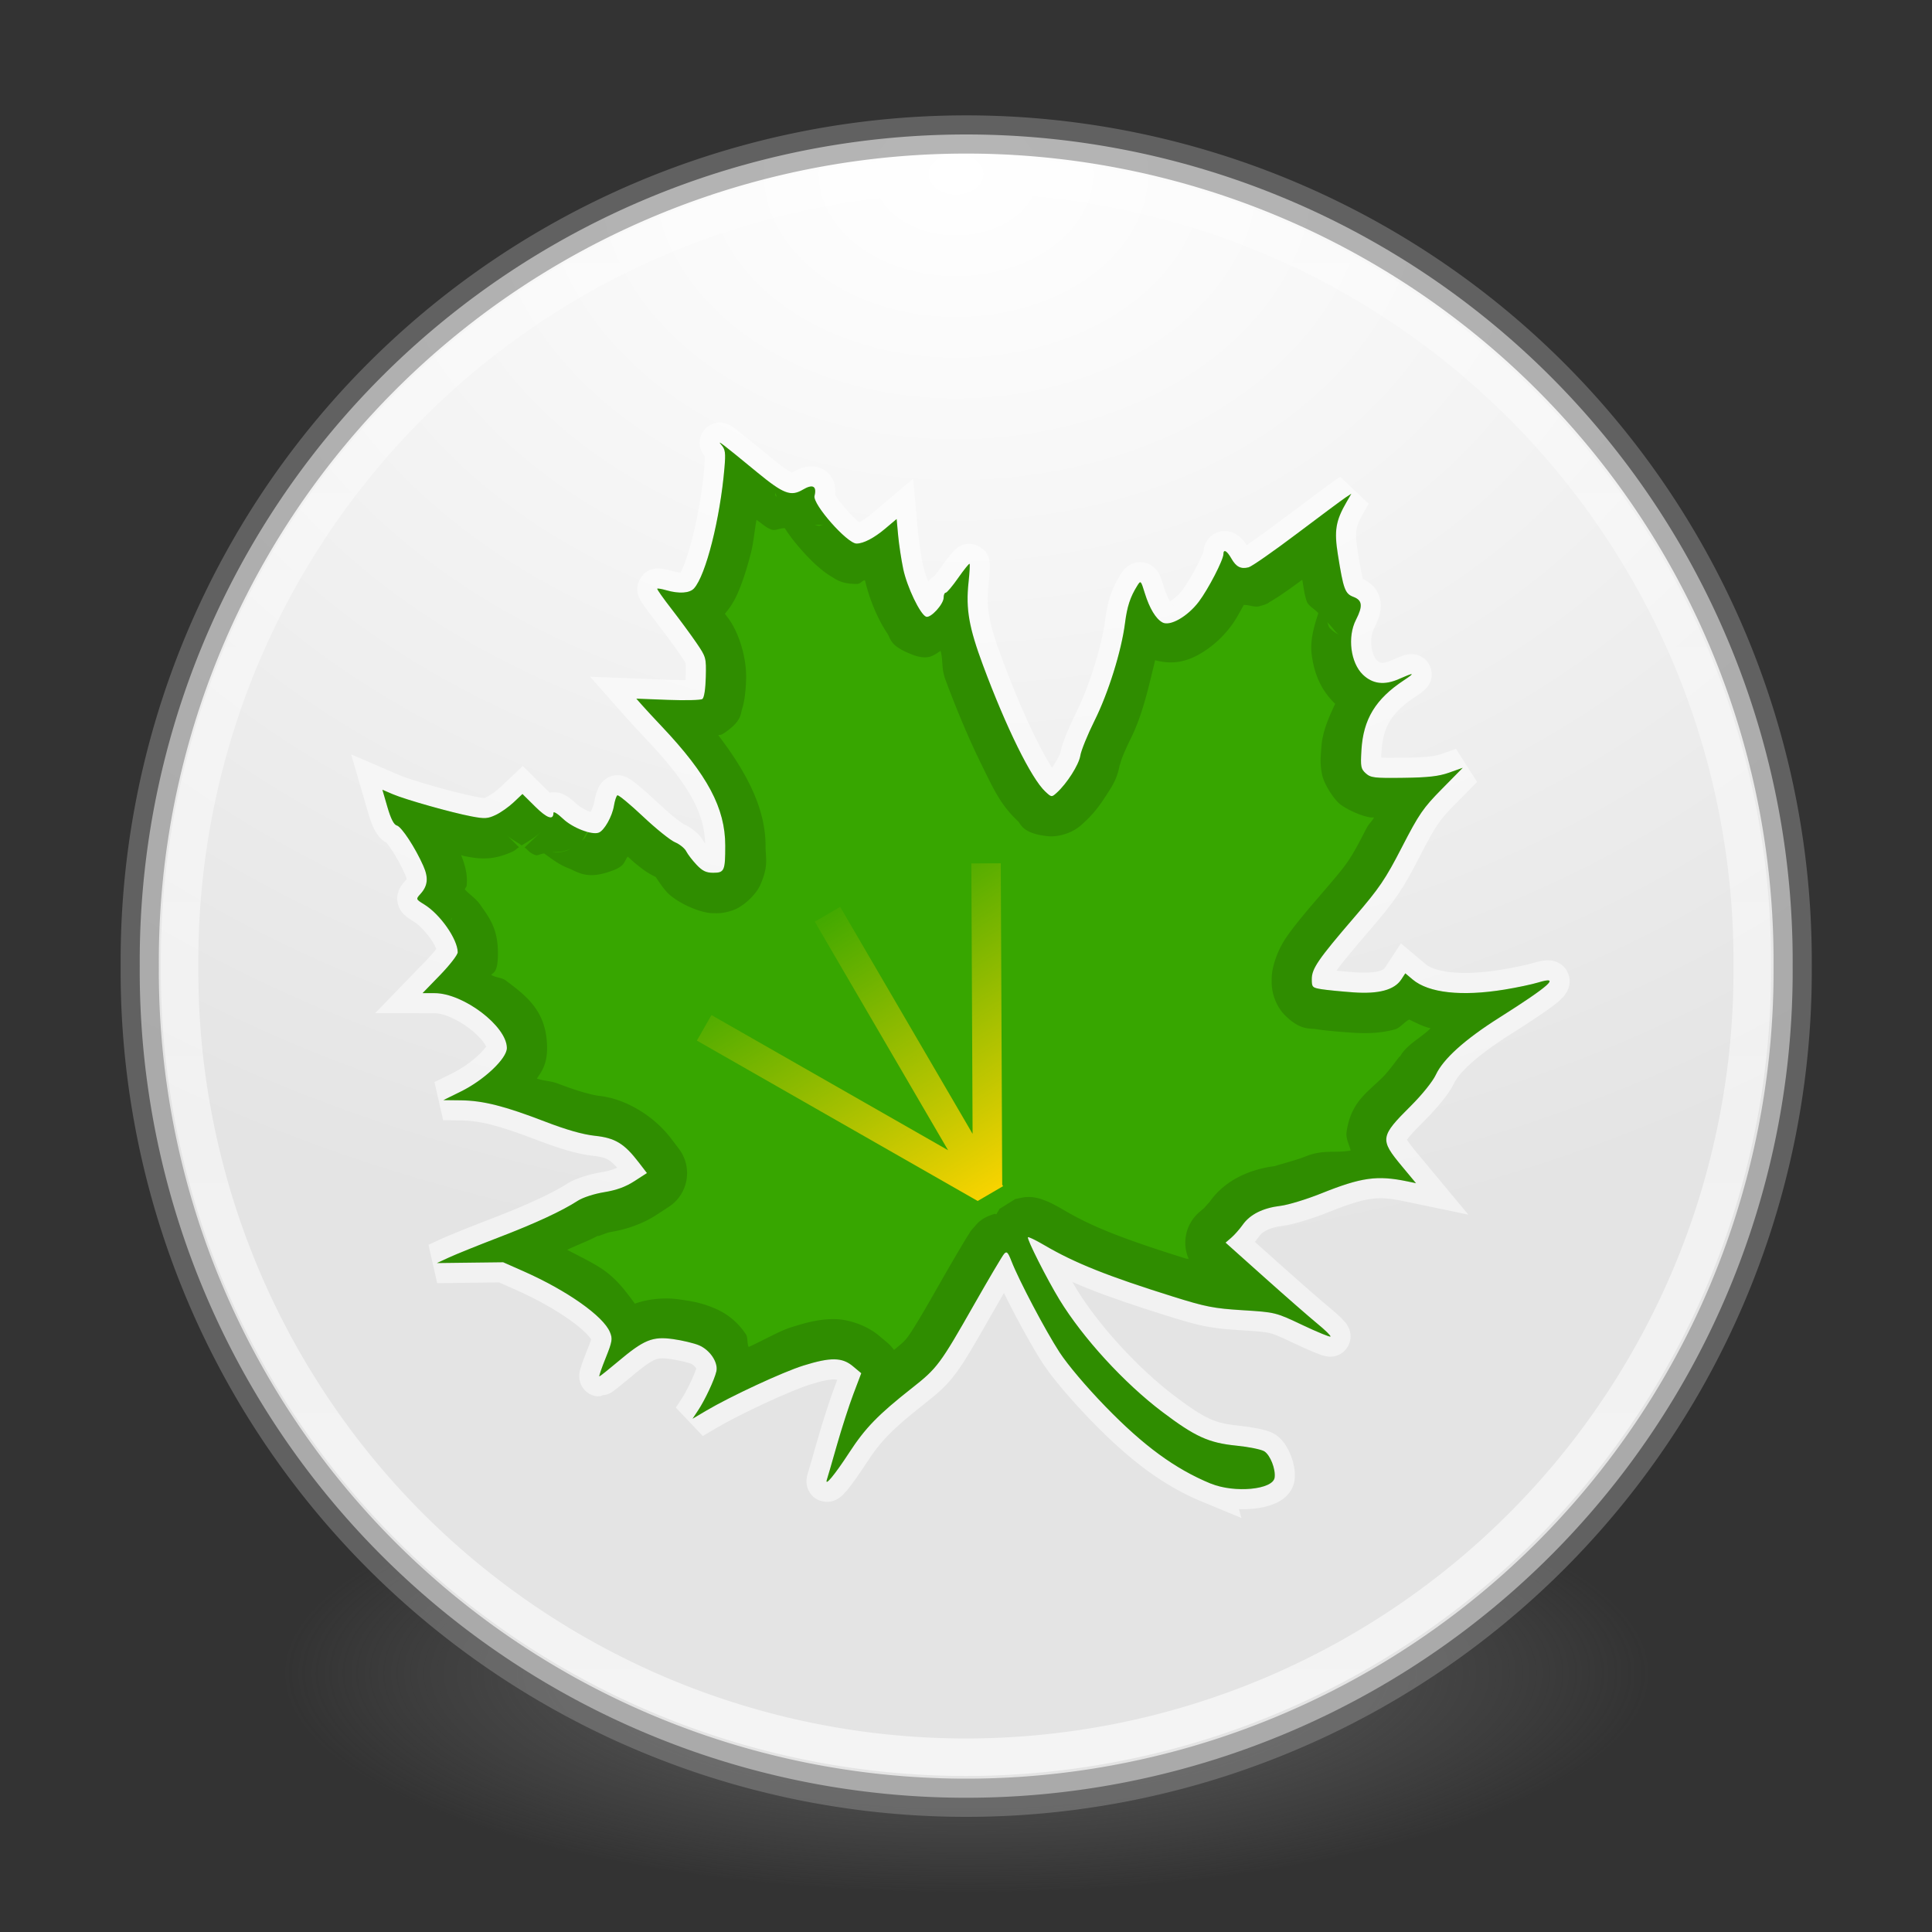 <?xml version="1.0" encoding="UTF-8" standalone="no"?>
<!-- Created with Inkscape (http://www.inkscape.org/) -->

<svg
   xmlns:dc="http://purl.org/dc/elements/1.1/"
   xmlns:cc="http://creativecommons.org/ns#"
   xmlns:rdf="http://www.w3.org/1999/02/22-rdf-syntax-ns#"
   xmlns:svg="http://www.w3.org/2000/svg"
   xmlns="http://www.w3.org/2000/svg"
   xmlns:xlink="http://www.w3.org/1999/xlink"
   xmlns:sodipodi="http://sodipodi.sourceforge.net/DTD/sodipodi-0.dtd"
   xmlns:inkscape="http://www.inkscape.org/namespaces/inkscape"
   version="1.1"
   width="48"
   height="48"
   id="svg4951"
   inkscape:version="0.91 r"
   sodipodi:docname="com_oasisfeng_greenify.svg">
  <rect width="100%" height="100%" fill="#333333" stroke="none"/>
  <sodipodi:namedview
     pagecolor="#ffffff"
     bordercolor="#666666"
     borderopacity="1"
     objecttolerance="10"
     gridtolerance="10"
     guidetolerance="10"
     inkscape:pageopacity="0"
     inkscape:pageshadow="2"
     inkscape:window-width="1600"
     inkscape:window-height="845"
     id="namedview154"
     showgrid="false"
     inkscape:zoom="1"
     inkscape:cx="22.825582"
     inkscape:cy="23.324135"
     inkscape:window-x="0"
     inkscape:window-y="30"
     inkscape:window-maximized="1"
     inkscape:current-layer="svg4951"
     showguides="false" />
  <defs
     id="defs4953">
    <linearGradient
       inkscape:collect="always"
       id="linearGradient4442">
      <stop
         style="stop-color:#ffd500;stop-opacity:1"
         offset="0"
         id="stop4444" />
      <stop
         style="stop-color:#ffd500;stop-opacity:0.036"
         offset="1"
         id="stop4446" />
    </linearGradient>
    <linearGradient
       x1="38.851"
       y1="41.608"
       x2="34.131"
       y2="37.81"
       id="linearGradient4761"
       xlink:href="#linearGradient6455-7-3"
       gradientUnits="userSpaceOnUse" />
    <linearGradient
       id="linearGradient6455-7-3">
      <stop
         id="stop6457-5-1"
         style="stop-color:#fbac9b;stop-opacity:1"
         offset="0" />
      <stop
         id="stop6459-8-9"
         style="stop-color:#fcfafc;stop-opacity:1"
         offset="1" />
    </linearGradient>
    <linearGradient
       x1="38.851"
       y1="41.608"
       x2="34.131"
       y2="37.81"
       id="linearGradient4763"
       xlink:href="#linearGradient6413-0-0"
       gradientUnits="userSpaceOnUse" />
    <linearGradient
       id="linearGradient6413-0-0">
      <stop
         id="stop6415-1-7"
         style="stop-color:#feffff;stop-opacity:1"
         offset="0" />
      <stop
         id="stop6417-4-9"
         style="stop-color:#fe70ca;stop-opacity:1"
         offset="1" />
    </linearGradient>
    <radialGradient
       cx="36.491"
       cy="39.709"
       r="3.159"
       fx="36.491"
       fy="39.709"
       id="radialGradient4765"
       xlink:href="#linearGradient6303-33-0-2"
       gradientUnits="userSpaceOnUse" />
    <linearGradient
       id="linearGradient6303-33-0-2">
      <stop
         id="stop6305-1-0-2"
         style="stop-color:#ffffff;stop-opacity:1"
         offset="0" />
      <stop
         id="stop6307-5-0-6"
         style="stop-color:#ffffff;stop-opacity:0"
         offset="1" />
    </linearGradient>
    <radialGradient
       cx="36.491"
       cy="39.709"
       r="3.159"
       fx="36.491"
       fy="39.709"
       id="radialGradient4767"
       xlink:href="#linearGradient6303-3-2-1"
       gradientUnits="userSpaceOnUse" />
    <linearGradient
       id="linearGradient6303-3-2-1">
      <stop
         id="stop6305-3-0-9"
         style="stop-color:#ffffff;stop-opacity:1"
         offset="0" />
      <stop
         id="stop6307-1-0-1"
         style="stop-color:#ffffff;stop-opacity:0"
         offset="1" />
    </linearGradient>
    <radialGradient
       cx="36.491"
       cy="39.709"
       r="3.159"
       fx="36.491"
       fy="39.709"
       id="radialGradient4769"
       xlink:href="#linearGradient6303-4-8"
       gradientUnits="userSpaceOnUse" />
    <linearGradient
       id="linearGradient6303-4-8">
      <stop
         id="stop6305-33-3"
         style="stop-color:#ffffff;stop-opacity:1"
         offset="0" />
      <stop
         id="stop6307-9-3"
         style="stop-color:#ffffff;stop-opacity:0"
         offset="1" />
    </linearGradient>
    <radialGradient
       cx="32.373"
       cy="31.405"
       r="3.857"
       fx="32.373"
       fy="31.405"
       id="radialGradient4771"
       xlink:href="#linearGradient6088-6-1-0"
       gradientUnits="userSpaceOnUse"
       gradientTransform="matrix(2.066,0,0,2.066,-34.525,-33.493)" />
    <linearGradient
       id="linearGradient6088-6-1-0">
      <stop
         id="stop6090-2-0-4"
         style="stop-color:#ff54d2;stop-opacity:0"
         offset="0" />
      <stop
         id="stop6257-4-6-1"
         style="stop-color:#ff54d2;stop-opacity:0"
         offset="0.324" />
      <stop
         id="stop6255-3-6-7"
         style="stop-color:#ff54d2;stop-opacity:0.252"
         offset="0.561" />
      <stop
         id="stop6092-9-6-8"
         style="stop-color:#ff54d2;stop-opacity:0.478"
         offset="1" />
    </linearGradient>
    <radialGradient
       cx="32.373"
       cy="31.405"
       r="3.857"
       fx="32.373"
       fy="31.405"
       id="radialGradient4773"
       xlink:href="#linearGradient6191-8-3-4"
       gradientUnits="userSpaceOnUse"
       gradientTransform="matrix(2.068,0.554,-0.535,1.996,-17.766,-49.217)" />
    <linearGradient
       id="linearGradient6191-8-3-4">
      <stop
         id="stop6193-75-7-6"
         style="stop-color:#ffffff;stop-opacity:0"
         offset="0" />
      <stop
         id="stop6197-3-4-1"
         style="stop-color:#ffffff;stop-opacity:0"
         offset="0.405" />
      <stop
         id="stop6195-7-2-5"
         style="stop-color:#ffffff;stop-opacity:0.478"
         offset="1" />
    </linearGradient>
    <radialGradient
       cx="32.373"
       cy="31.405"
       r="3.857"
       fx="32.373"
       fy="31.405"
       id="radialGradient4775"
       xlink:href="#linearGradient6191-7-9-4"
       gradientUnits="userSpaceOnUse"
       gradientTransform="matrix(2.068,0.554,-0.535,1.996,-17.766,-49.217)" />
    <linearGradient
       id="linearGradient6191-7-9-4">
      <stop
         id="stop6193-7-3-6"
         style="stop-color:#ffffff;stop-opacity:0"
         offset="0" />
      <stop
         id="stop6197-2-2-0"
         style="stop-color:#ffffff;stop-opacity:0"
         offset="0.405" />
      <stop
         id="stop6195-2-1-9"
         style="stop-color:#ffffff;stop-opacity:0.478"
         offset="1" />
    </linearGradient>
    <radialGradient
       cx="32.373"
       cy="31.405"
       r="3.857"
       fx="32.373"
       fy="31.405"
       id="radialGradient4777"
       xlink:href="#linearGradient6191-9-9"
       gradientUnits="userSpaceOnUse"
       gradientTransform="matrix(2.068,0.554,-0.535,1.996,-17.766,-49.217)" />
    <linearGradient
       id="linearGradient6191-9-9">
      <stop
         id="stop6193-8-1"
         style="stop-color:#ffffff;stop-opacity:0"
         offset="0" />
      <stop
         id="stop6197-8-8"
         style="stop-color:#ffffff;stop-opacity:0"
         offset="0.405" />
      <stop
         id="stop6195-9-3"
         style="stop-color:#ffffff;stop-opacity:0.478"
         offset="1" />
    </linearGradient>
    <linearGradient
       x1="68.313"
       y1="52.925"
       x2="68.313"
       y2="65.922"
       id="linearGradient4730"
       xlink:href="#linearGradient3990-3-1-7"
       gradientUnits="userSpaceOnUse"
       gradientTransform="matrix(0.115,0,0,0.087,16.281,17.445)" />
    <linearGradient
       id="linearGradient3990-3-1-7">
      <stop
         id="stop3992-0-0-1"
         style="stop-color:#ffffff;stop-opacity:1"
         offset="0" />
      <stop
         id="stop3994-2-1-8"
         style="stop-color:#ffffff;stop-opacity:0"
         offset="1" />
    </linearGradient>
    <linearGradient
       x1="92.696"
       y1="16.555"
       x2="92.696"
       y2="48.984"
       id="linearGradient4779"
       xlink:href="#linearGradient4316-4-6-6-4"
       gradientUnits="userSpaceOnUse" />
    <linearGradient
       id="linearGradient4316-4-6-6-4">
      <stop
         id="stop4318-4-4-6-5"
         style="stop-color:#ffffff;stop-opacity:1"
         offset="0" />
      <stop
         id="stop4320-2-2-6-59"
         style="stop-color:#ffffff;stop-opacity:0.235"
         offset="0.338" />
      <stop
         id="stop4322-4-5-5-0"
         style="stop-color:#ffffff;stop-opacity:0.157"
         offset="0.62" />
      <stop
         id="stop4324-4-1-5-5"
         style="stop-color:#ffffff;stop-opacity:0.392"
         offset="1" />
    </linearGradient>
    <radialGradient
       cx="32.373"
       cy="31.405"
       r="3.857"
       fx="32.373"
       fy="31.405"
       id="radialGradient4781"
       xlink:href="#linearGradient6088-74-4"
       gradientUnits="userSpaceOnUse"
       gradientTransform="matrix(2.066,0,0,2.066,-34.525,-33.493)" />
    <linearGradient
       id="linearGradient6088-74-4">
      <stop
         id="stop6090-5-66"
         style="stop-color:#ff54d2;stop-opacity:0"
         offset="0" />
      <stop
         id="stop6257-5-4"
         style="stop-color:#f62b68;stop-opacity:1"
         offset="0.324" />
      <stop
         id="stop6255-6-7"
         style="stop-color:#ff0105;stop-opacity:1"
         offset="0.561" />
      <stop
         id="stop6092-0-22"
         style="stop-color:#ff54d2;stop-opacity:0.478"
         offset="1" />
    </linearGradient>
    <linearGradient
       x1="92.696"
       y1="16.555"
       x2="92.696"
       y2="48.984"
       id="linearGradient4783"
       xlink:href="#linearGradient4316-4-0-7"
       gradientUnits="userSpaceOnUse" />
    <linearGradient
       id="linearGradient4316-4-0-7">
      <stop
         id="stop4318-4-5-3"
         style="stop-color:#ffffff;stop-opacity:1"
         offset="0" />
      <stop
         id="stop4320-2-9-4"
         style="stop-color:#ffffff;stop-opacity:0.235"
         offset="0.338" />
      <stop
         id="stop4322-4-1-3"
         style="stop-color:#ffffff;stop-opacity:0.157"
         offset="0.62" />
      <stop
         id="stop4324-4-8-66"
         style="stop-color:#ffffff;stop-opacity:0.392"
         offset="1" />
    </linearGradient>
    <radialGradient
       cx="95.838"
       cy="95.388"
       r="9.498"
       fx="95.838"
       fy="95.388"
       id="radialGradient4738"
       xlink:href="#linearGradient4278-3-5"
       gradientUnits="userSpaceOnUse"
       gradientTransform="matrix(0.405,-6.0397343e-8,5.6748136e-8,0.381,-14.882,-12.451)" />
    <linearGradient
       id="linearGradient4278-3-5">
      <stop
         id="stop4280-6-90"
         style="stop-color:#000000;stop-opacity:0"
         offset="0" />
      <stop
         id="stop4286-1-9"
         style="stop-color:#000000;stop-opacity:0"
         offset="0.5" />
      <stop
         id="stop4282-24-4"
         style="stop-color:#000000;stop-opacity:1"
         offset="1" />
    </linearGradient>
    <radialGradient
       cx="23.896"
       cy="3.99"
       r="20.397"
       id="radialGradient4741"
       xlink:href="#linearGradient2867-449-88-871-390-598-476-591-434-148-57-177-691-4-22"
       gradientUnits="userSpaceOnUse"
       gradientTransform="matrix(0,0.41,-0.542,0,26.161,10.431)" />
    <linearGradient
       id="linearGradient2867-449-88-871-390-598-476-591-434-148-57-177-691-4-22">
      <stop
         id="stop7191-4-6"
         style="stop-color:#612f91;stop-opacity:1"
         offset="0" />
      <stop
         id="stop7197-2-8"
         style="stop-color:#1a4aa2;stop-opacity:1"
         offset="1" />
    </linearGradient>
    <linearGradient
       x1="7.078"
       y1="3.082"
       x2="7.078"
       y2="45.369"
       id="linearGradient4743"
       xlink:href="#linearGradient3087-408-5-3"
       gradientUnits="userSpaceOnUse"
       gradientTransform="matrix(0.172,0,0,0.172,19.873,19.873)" />
    <linearGradient
       x1="7.078"
       y1="3.082"
       x2="7.078"
       y2="45.369"
       id="linearGradient3087-408-5-3"
       gradientUnits="userSpaceOnUse"
       gradientTransform="matrix(0.221,0,0,0.221,6.693,6.693)">
      <stop
         id="stop7201-5-71"
         style="stop-color:#170418;stop-opacity:1"
         offset="0" />
      <stop
         id="stop7203-2-8"
         style="stop-color:#50386b;stop-opacity:1"
         offset="1" />
    </linearGradient>
    <radialGradient
       cx="32"
       cy="21.239"
       r="10.498"
       fx="32"
       fy="21.239"
       id="radialGradient4748"
       xlink:href="#linearGradient6042-1-7"
       gradientUnits="userSpaceOnUse"
       gradientTransform="matrix(0,1.437,-3.31,0,94.309,-29.673)" />
    <linearGradient
       id="linearGradient6042-1-7">
      <stop
         id="stop6044-9-6"
         style="stop-color:#07132d;stop-opacity:1"
         offset="0" />
      <stop
         id="stop6046-9-5"
         style="stop-color:#425479;stop-opacity:1"
         offset="1" />
    </linearGradient>
    <radialGradient
       cx="91.35"
       cy="16.448"
       r="15.639"
       fx="91.35"
       fy="16.448"
       id="radialGradient4785"
       xlink:href="#linearGradient4507-6-5"
       gradientUnits="userSpaceOnUse"
       gradientTransform="matrix(0,1.98,-1.98,0,123.923,-164.462)" />
    <linearGradient
       id="linearGradient4507-6-5">
      <stop
         id="stop4509-3-8"
         style="stop-color:#2d3955;stop-opacity:1"
         offset="0" />
      <stop
         id="stop5959-4-45"
         style="stop-color:#2b3853;stop-opacity:1"
         offset="0.725" />
      <stop
         id="stop5961-1-7"
         style="stop-color:#192640;stop-opacity:1"
         offset="0.75" />
      <stop
         id="stop4511-1-0"
         style="stop-color:#08142e;stop-opacity:1"
         offset="1" />
    </linearGradient>
    <linearGradient
       x1="92.696"
       y1="16.555"
       x2="92.696"
       y2="48.984"
       id="linearGradient4787"
       xlink:href="#linearGradient4316-5-3"
       gradientUnits="userSpaceOnUse" />
    <linearGradient
       id="linearGradient4316-5-3">
      <stop
         id="stop4318-1-6"
         style="stop-color:#ffffff;stop-opacity:1"
         offset="0" />
      <stop
         id="stop4320-9-8"
         style="stop-color:#ffffff;stop-opacity:0.235"
         offset="0.338" />
      <stop
         id="stop4322-42-31"
         style="stop-color:#ffffff;stop-opacity:0.157"
         offset="0.62" />
      <stop
         id="stop4324-9-9"
         style="stop-color:#ffffff;stop-opacity:0.392"
         offset="1" />
    </linearGradient>
    <linearGradient
       x1="91.566"
       y1="16.543"
       x2="91.566"
       y2="48.631"
       id="linearGradient4789"
       xlink:href="#linearGradient4220-7-2"
       gradientUnits="userSpaceOnUse" />
    <linearGradient
       id="linearGradient4220-7-2">
      <stop
         id="stop4222-7-5"
         style="stop-color:#7a8498;stop-opacity:1"
         offset="0" />
      <stop
         id="stop4224-0-5"
         style="stop-color:#34405c;stop-opacity:1"
         offset="1" />
    </linearGradient>
    <linearGradient
       x1="51.2"
       y1="8.114"
       x2="51.2"
       y2="56.115"
       id="linearGradient4756"
       xlink:href="#linearGradient4164-9"
       gradientUnits="userSpaceOnUse"
       gradientTransform="matrix(0.667,0,0,0.667,-10.209,2.667)" />
    <linearGradient
       id="linearGradient4164-9">
      <stop
         id="stop4166-3"
         style="stop-color:#b6b6b6;stop-opacity:1"
         offset="0" />
      <stop
         id="stop4216-6"
         style="stop-color:#a4a4a4;stop-opacity:1"
         offset="0.331" />
      <stop
         id="stop4168-0"
         style="stop-color:#c5c5c5;stop-opacity:1"
         offset="1" />
    </linearGradient>
    <linearGradient
       x1="71.204"
       y1="15.369"
       x2="71.204"
       y2="40.496"
       id="linearGradient3177"
       xlink:href="#linearGradient4806-2"
       gradientUnits="userSpaceOnUse"
       gradientTransform="matrix(1.617,0,0,1.617,-92.707,-21.06)" />
    <linearGradient
       id="linearGradient4806-2">
      <stop
         id="stop4808-4"
         style="stop-color:#ffffff;stop-opacity:1"
         offset="0" />
      <stop
         id="stop4810-0"
         style="stop-color:#ffffff;stop-opacity:0.235"
         offset="0.424" />
      <stop
         id="stop4812-8"
         style="stop-color:#ffffff;stop-opacity:0.157"
         offset="0.821" />
      <stop
         id="stop4814-0"
         style="stop-color:#ffffff;stop-opacity:0.392"
         offset="1" />
    </linearGradient>
    <radialGradient
       cx="23.896"
       cy="3.99"
       r="20.397"
       fx="23.896"
       fy="3.99"
       id="radialGradient4201"
       xlink:href="#radialGradient3093-0-3-6-6"
       gradientUnits="userSpaceOnUse"
       gradientTransform="matrix(0,2.889,-3.813,0,39.213,-65.95)" />
    <radialGradient
       cx="23.896"
       cy="3.99"
       r="20.397"
       id="radialGradient3093-0-3-6-6"
       gradientUnits="userSpaceOnUse"
       gradientTransform="matrix(0,1.232,-1.626,0,18.487,-28.722)">
      <stop
         id="stop3244-9-33-7-0-9"
         style="stop-color:#ffffff;stop-opacity:1"
         offset="0" />
      <stop
         id="stop3246-3-5-0-8-5"
         style="stop-color:#dddddd;stop-opacity:1"
         offset="0.262" />
      <stop
         id="stop3248-1-7-8-8-1"
         style="stop-color:#abacae;stop-opacity:1"
         offset="0.661" />
      <stop
         id="stop3250-9-3-0-5-1"
         style="stop-color:#89898b;stop-opacity:1"
         offset="1" />
    </radialGradient>
    <linearGradient
       id="linearGradient3820-7-2-1">
      <stop
         id="stop3822-2-6-3"
         style="stop-color:#3d3d3d;stop-opacity:1"
         offset="0" />
      <stop
         id="stop3864-8-7-7"
         style="stop-color:#686868;stop-opacity:0.498"
         offset="0.5" />
      <stop
         id="stop3824-1-2-5"
         style="stop-color:#686868;stop-opacity:0"
         offset="1" />
    </linearGradient>
    <radialGradient
       cx="99.157"
       cy="186.171"
       r="62.769"
       fx="99.157"
       fy="186.171"
       id="radialGradient4949"
       xlink:href="#linearGradient3820-7-2-1"
       gradientUnits="userSpaceOnUse"
       gradientTransform="matrix(0.271,0,0,0.088,-2.855,25.187)" />
    <linearGradient
       id="linearGradient8838">
      <stop
         offset="0"
         style="stop-color:#000000;stop-opacity:1"
         id="stop8840" />
      <stop
         offset="1"
         style="stop-color:#000000;stop-opacity:0"
         id="stop8842" />
    </linearGradient>
    <linearGradient
       id="linearGradient4422">
      <stop
         id="stop4424"
         style="stop-color:#e4e4e4;stop-opacity:1;"
         offset="0" />
      <stop
         id="stop4426"
         style="stop-color:#d2d2d3;stop-opacity:1;"
         offset="0.372" />
      <stop
         id="stop4428"
         style="stop-color:#ababac;stop-opacity:1;"
         offset="0.81" />
      <stop
         id="stop4430"
         style="stop-color:#888889;stop-opacity:1;"
         offset="1" />
    </linearGradient>
    <linearGradient
       id="linearGradient5873">
      <stop
         style="stop-color:#8b8b8b;stop-opacity:1;"
         offset="0"
         id="stop5875" />
      <stop
         style="stop-color:#c0c0c0;stop-opacity:1;"
         offset="1"
         id="stop5877" />
    </linearGradient>
    <linearGradient
       id="linearGradient3162">
      <stop
         style="stop-color:#f9f9f9;stop-opacity:1;"
         offset="0"
         id="stop3164" />
      <stop
         style="stop-color:#d4d4d4;stop-opacity:1"
         offset="1"
         id="stop3166" />
    </linearGradient>
    <linearGradient
       id="linearGradient4436">
      <stop
         style="stop-color:#efefef;stop-opacity:1;"
         offset="0"
         id="stop4438" />
      <stop
         style="stop-color:#ffffff;stop-opacity:1;"
         offset="1"
         id="stop4440" />
    </linearGradient>
    <linearGradient
       id="linearGradient4965"
       inkscape:collect="always">
      <stop
         id="stop4967"
         offset="0"
         style="stop-color:#000000;stop-opacity:1;" />
      <stop
         id="stop4969"
         offset="1"
         style="stop-color:#000000;stop-opacity:0" />
    </linearGradient>
    <linearGradient
       inkscape:collect="always"
       xlink:href="#linearGradient4644-104-3-3-6-2-3-4"
       id="linearGradient10060"
       gradientUnits="userSpaceOnUse"
       gradientTransform="matrix(1.333,0,0,1.105,-8,-2.526)"
       x1="24.25"
       y1="29.5"
       x2="24.25"
       y2="18.455" />
    <linearGradient
       id="linearGradient4644-104-3-3-6-2-3-4">
      <stop
         offset="0"
         style="stop-color:#ff4035;stop-opacity:1;"
         id="stop5237-6-5-1-7-5-2" />
      <stop
         offset="1"
         style="stop-color:#dc311a;stop-opacity:1;"
         id="stop5239-4-6-4-8-4-8" />
    </linearGradient>
    <radialGradient
       inkscape:collect="always"
       xlink:href="#linearGradient3820-7-2-1"
       id="radialGradient3302"
       gradientUnits="userSpaceOnUse"
       gradientTransform="matrix(0.271,0,0,0.088,-2.855,25.187)"
       cx="99.157"
       cy="186.171"
       fx="99.157"
       fy="186.171"
       r="62.769" />
    <radialGradient
       inkscape:collect="always"
       xlink:href="#linearGradient4422"
       id="radialGradient3392"
       gradientUnits="userSpaceOnUse"
       gradientTransform="matrix(0,2.499,-2.643,-6.8014435e-8,104.1,-11.249)"
       cx="5.322"
       cy="8.45"
       fx="5.322"
       fy="8.45"
       r="20" />
    <linearGradient
       inkscape:collect="always"
       xlink:href="#linearGradient5873"
       id="linearGradient3394"
       gradientUnits="userSpaceOnUse"
       gradientTransform="translate(57.763,0.932)"
       x1="23.75"
       y1="44.25"
       x2="24"
       y2="1.117" />
    <radialGradient
       inkscape:collect="always"
       xlink:href="#linearGradient3162"
       id="radialGradient3396"
       gradientUnits="userSpaceOnUse"
       gradientTransform="matrix(9.7678889e-8,2,-2.733,1.3349447e-7,67.822,-34.333)"
       cx="25"
       cy="15.667"
       fx="25"
       fy="15.667"
       r="10" />
    <linearGradient
       inkscape:collect="always"
       xlink:href="#linearGradient4436"
       id="linearGradient3398"
       gradientUnits="userSpaceOnUse"
       x1="24.777"
       y1="24.616"
       x2="24.777"
       y2="31.493" />
    <linearGradient
       inkscape:collect="always"
       xlink:href="#linearGradient4965"
       id="linearGradient3400"
       gradientUnits="userSpaceOnUse"
       x1="24.777"
       y1="18.226"
       x2="24.777"
       y2="22.311" />
    <linearGradient
       inkscape:collect="always"
       xlink:href="#linearGradient4644-104-3-3-6-2-3-4"
       id="linearGradient3402"
       gradientUnits="userSpaceOnUse"
       gradientTransform="matrix(1.333,0,0,1.105,49.763,-1.595)"
       x1="24.25"
       y1="29.5"
       x2="24.25"
       y2="18.455" />
    <radialGradient
       inkscape:collect="always"
       xlink:href="#linearGradient3765"
       id="radialGradient3037"
       gradientUnits="userSpaceOnUse"
       gradientTransform="matrix(-1.792,4.7450628e-8,-3.529013e-8,-1.333,41.581,-41.248)"
       cx="14.892"
       cy="-17.681"
       fx="14.892"
       fy="-17.681"
       r="25.571" />
    <linearGradient
       id="linearGradient3765">
      <stop
         style="stop-color:#ffffff;stop-opacity:1;"
         offset="0"
         id="stop3767" />
      <stop
         style="stop-color:#e4e4e4;stop-opacity:1;"
         offset="1"
         id="stop3769" />
    </linearGradient>
    <linearGradient
       inkscape:collect="always"
       xlink:href="#linearGradient3775"
       id="linearGradient3039"
       gradientUnits="userSpaceOnUse"
       x1="15.124"
       y1="-18.801"
       x2="15.124"
       y2="32.568" />
    <linearGradient
       id="linearGradient3775">
      <stop
         style="stop-color:#ffffff;stop-opacity:0.588;"
         offset="0"
         id="stop3777" />
      <stop
         style="stop-color:#ffffff;stop-opacity:1;"
         offset="1"
         id="stop3779" />
    </linearGradient>
    <linearGradient
       id="linearGradient3772-6">
      <stop
         id="stop3774-6"
         style="stop-color:#b4b4b4;stop-opacity:1"
         offset="0" />
      <stop
         id="stop3776-4"
         style="stop-color:#969696;stop-opacity:1"
         offset="1" />
    </linearGradient>
    <linearGradient
       id="linearGradient5159">
      <stop
         id="stop5161"
         offset="0"
         style="stop-color:#52769e;stop-opacity:1;" />
      <stop
         id="stop5163"
         offset="1"
         style="stop-color:#d1dbe7;stop-opacity:1;" />
    </linearGradient>
    <linearGradient
       id="linearGradient4196-7">
      <stop
         style="stop-color:#1d446f;stop-opacity:1;"
         offset="0"
         id="stop4198-6" />
      <stop
         style="stop-color:#5892d4;stop-opacity:1;"
         offset="1"
         id="stop4200-8" />
    </linearGradient>
    <linearGradient
       id="linearGradient5171">
      <stop
         id="stop5173"
         offset="0"
         style="stop-color:#5892d4;stop-opacity:1;" />
      <stop
         id="stop5175"
         offset="1"
         style="stop-color:#1d446f;stop-opacity:1;" />
    </linearGradient>
    <linearGradient
       id="linearGradient5177">
      <stop
         id="stop5179"
         offset="0"
         style="stop-color:#102640;stop-opacity:1;" />
      <stop
         id="stop5181"
         offset="1"
         style="stop-color:#77a6dd;stop-opacity:1;" />
    </linearGradient>
    <linearGradient
       id="linearGradient3091">
      <stop
         id="stop3093"
         offset="0"
         style="stop-color:#52769e;stop-opacity:1;" />
      <stop
         id="stop3095"
         offset="1"
         style="stop-color:#d1dbe7;stop-opacity:1;" />
    </linearGradient>
    <linearGradient
       id="linearGradient3098">
      <stop
         style="stop-color:#1d446f;stop-opacity:1;"
         offset="0"
         id="stop3100" />
      <stop
         style="stop-color:#5892d4;stop-opacity:1;"
         offset="1"
         id="stop3102" />
    </linearGradient>
    <linearGradient
       id="linearGradient3105">
      <stop
         id="stop3107"
         offset="0"
         style="stop-color:#102640;stop-opacity:1;" />
      <stop
         id="stop3109"
         offset="1"
         style="stop-color:#77a6dd;stop-opacity:1;" />
    </linearGradient>
    <linearGradient
       inkscape:collect="always"
       xlink:href="#linearGradient5189"
       id="linearGradient4856"
       gradientUnits="userSpaceOnUse"
       x1="36.164"
       y1="133.542"
       x2="36.164"
       y2="155.995" />
    <linearGradient
       id="linearGradient5189"
       inkscape:collect="always">
      <stop
         id="stop5191"
         offset="0"
         style="stop-color:#ffffff;stop-opacity:1;" />
      <stop
         id="stop5193"
         offset="1"
         style="stop-color:#ffffff;stop-opacity:0;" />
    </linearGradient>
    <linearGradient
       y2="155.995"
       x2="36.164"
       y1="133.542"
       x1="36.164"
       gradientUnits="userSpaceOnUse"
       id="linearGradient3127"
       xlink:href="#linearGradient5189"
       inkscape:collect="always" />
    <linearGradient
       inkscape:collect="always"
       xlink:href="#linearGradient3772-6"
       id="linearGradient3253"
       gradientUnits="userSpaceOnUse"
       gradientTransform="matrix(1.41,0,0,1.41,1.405,-4.54)"
       x1="27.096"
       y1="10.881"
       x2="27.096"
       y2="39.151" />
    <linearGradient
       inkscape:collect="always"
       xlink:href="#linearGradient5183"
       id="linearGradient3041"
       gradientUnits="userSpaceOnUse"
       gradientTransform="matrix(0.73,0,0,0.731,328.816,82.599)"
       x1="35.601"
       y1="158.726"
       x2="35.601"
       y2="190.476" />
    <linearGradient
       id="linearGradient5183">
      <stop
         id="stop5185"
         offset="0"
         style="stop-color:#bd1717;stop-opacity:1;" />
      <stop
         id="stop5187"
         offset="1"
         style="stop-color:#bdb317;stop-opacity:1;" />
    </linearGradient>
    <linearGradient
       id="linearGradient5498">
      <stop
         id="stop5500"
         offset="0"
         style="stop-color:#eeeeee;stop-opacity:1;" />
      <stop
         id="stop5502"
         offset="1"
         style="stop-color:#eeeeee;stop-opacity:0;" />
    </linearGradient>
    <radialGradient
       gradientTransform="matrix(1.126,0,0,1.126,-41.873,-39.547)"
       id="XMLID_25_"
       cx="375.214"
       cy="783.164"
       r="300.575"
       fx="375.214"
       fy="783.164"
       gradientUnits="userSpaceOnUse">
      <stop
         offset="0.011"
         style="stop-color:#D2E8EC"
         id="stop46" />
      <stop
         offset="0.292"
         style="stop-color:#60A8CE"
         id="stop48" />
      <stop
         offset="0.458"
         style="stop-color:#4680A8"
         id="stop50" />
      <stop
         offset="0.677"
         style="stop-color:#2F5C84"
         id="stop52" />
      <stop
         offset="0.865"
         style="stop-color:#234970"
         id="stop54" />
      <stop
         offset="1"
         style="stop-color:#1F426A"
         id="stop56" />
    </radialGradient>
    <mask
       maskUnits="userSpaceOnUse"
       x="155.705"
       y="461.543"
       width="93.126"
       height="44.813"
       id="XMLID_26_">
      <g
         id="g69">
        <linearGradient
           id="XMLID_1_"
           gradientUnits="userSpaceOnUse"
           x1="211.722"
           y1="562.858"
           x2="200.073"
           y2="466.754">
          <stop
             offset="0"
             style="stop-color:#FFFFFF"
             id="stop72" />
          <stop
             offset="1"
             style="stop-color:#000000"
             id="stop74" />
        </linearGradient>
        <ellipse
           sodipodi:ry="59.682999"
           sodipodi:rx="80.542"
           sodipodi:cy="495.98801"
           sodipodi:cx="203.617"
           cx="203.617"
           cy="495.988"
           rx="80.542"
           ry="59.683"
           id="ellipse76"
           style="fill:url(#XMLID_1_)" />
      </g>
    </mask>
    <mask
       maskUnits="userSpaceOnUse"
       x="101.57"
       y="425.034"
       width="156.907"
       height="127.553"
       id="XMLID_2_">
      <g
         id="g86">
        <linearGradient
           id="XMLID_3_"
           gradientUnits="userSpaceOnUse"
           x1="206.091"
           y1="397.621"
           x2="186.922"
           y2="563.473">
          <stop
             offset="0"
             style="stop-color:#FFFFFF"
             id="stop89" />
          <stop
             offset="0.111"
             style="stop-color:#CBCBCB"
             id="stop91" />
          <stop
             offset="0.24"
             style="stop-color:#969696"
             id="stop93" />
          <stop
             offset="0.37"
             style="stop-color:#686868"
             id="stop95" />
          <stop
             offset="0.499"
             style="stop-color:#424242"
             id="stop97" />
          <stop
             offset="0.627"
             style="stop-color:#252525"
             id="stop99" />
          <stop
             offset="0.754"
             style="stop-color:#111111"
             id="stop101" />
          <stop
             offset="0.879"
             style="stop-color:#040404"
             id="stop103" />
          <stop
             offset="1"
             style="stop-color:#000000"
             id="stop105" />
        </linearGradient>
        <ellipse
           sodipodi:ry="123.604"
           sodipodi:rx="160.94"
           sodipodi:cy="495.62299"
           sodipodi:cx="194.76401"
           cx="194.764"
           cy="495.623"
           rx="160.94"
           ry="123.604"
           id="ellipse107"
           style="fill:url(#XMLID_3_)" />
      </g>
    </mask>
    <linearGradient
       id="XMLID_4_"
       gradientUnits="userSpaceOnUse"
       x1="429.849"
       y1="815.455"
       x2="480.12"
       y2="643.308"
       gradientTransform="matrix(-1.126,0,0,1.126,1028.909,-39.547)">
      <stop
         offset="0"
         style="stop-color:#FFFFFF"
         id="stop112" />
      <stop
         offset="1"
         style="stop-color:#E5EAF2"
         id="stop114" />
    </linearGradient>
    <linearGradient
       id="XMLID_5_"
       gradientUnits="userSpaceOnUse"
       x1="220.951"
       y1="634.632"
       x2="278.145"
       y2="560.355">
      <stop
         offset="0"
         style="stop-color:#FFFFFF"
         id="stop119" />
      <stop
         offset="1"
         style="stop-color:#193D6B"
         id="stop121" />
    </linearGradient>
    <linearGradient
       id="XMLID_6_"
       gradientUnits="userSpaceOnUse"
       x1="237.208"
       y1="684.019"
       x2="328.185"
       y2="565.868">
      <stop
         offset="0"
         style="stop-color:#FFFFFF"
         id="stop126" />
      <stop
         offset="1"
         style="stop-color:#193D6B"
         id="stop128" />
    </linearGradient>
    <linearGradient
       id="XMLID_7_"
       gradientUnits="userSpaceOnUse"
       x1="264.541"
       y1="704.236"
       x2="335.096"
       y2="612.605">
      <stop
         offset="0"
         style="stop-color:#FFFFFF"
         id="stop133" />
      <stop
         offset="1"
         style="stop-color:#193D6B"
         id="stop135" />
    </linearGradient>
    <linearGradient
       id="XMLID_8_"
       gradientUnits="userSpaceOnUse"
       x1="319.186"
       y1="713.546"
       x2="373.125"
       y2="626.006">
      <stop
         offset="0"
         style="stop-color:#FFFFFF"
         id="stop140" />
      <stop
         offset="1"
         style="stop-color:#193D6B"
         id="stop142" />
    </linearGradient>
    <linearGradient
       id="XMLID_9_"
       gradientUnits="userSpaceOnUse"
       x1="331.496"
       y1="790.515"
       x2="409.855"
       y2="688.751">
      <stop
         offset="0"
         style="stop-color:#FFFFFF"
         id="stop147" />
      <stop
         offset="1"
         style="stop-color:#193D6B"
         id="stop149" />
    </linearGradient>
    <mask
       maskUnits="userSpaceOnUse"
       x="191.541"
       y="217.631"
       width="447.197"
       height="527.73"
       id="XMLID_10_">
      <g
         id="g159">
        <radialGradient
           id="XMLID_11_"
           cx="657.212"
           cy="155.233"
           r="606.953"
           fx="657.212"
           fy="155.233"
           gradientTransform="matrix(0.931,0,0,0.93,28.746,21.663)"
           gradientUnits="userSpaceOnUse">
          <stop
             offset="0"
             style="stop-color:#C9C9C8"
             id="stop162" />
          <stop
             offset="0.088"
             style="stop-color:#C4C4C4"
             id="stop164" />
          <stop
             offset="0.219"
             style="stop-color:#B8B8B7"
             id="stop166" />
          <stop
             offset="0.377"
             style="stop-color:#A1A0A0"
             id="stop168" />
          <stop
             offset="0.556"
             style="stop-color:#7F7F7E"
             id="stop170" />
          <stop
             offset="0.752"
             style="stop-color:#4F4F4E"
             id="stop172" />
          <stop
             offset="0.96"
             style="stop-color:#121212"
             id="stop174" />
          <stop
             offset="1"
             style="stop-color:#000000"
             id="stop176" />
        </radialGradient>
        <circle
           sodipodi:ry="302.95401"
           sodipodi:rx="302.95401"
           sodipodi:cy="444.22601"
           sodipodi:cx="408.427"
           cx="408.427"
           cy="444.226"
           r="302.954"
           id="circle178"
           style="fill:url(#XMLID_11_)" />
      </g>
    </mask>
    <mask
       maskUnits="userSpaceOnUse"
       x="243.061"
       y="279.317"
       width="252.506"
       height="187.183"
       id="XMLID_13_">
      <g
         id="g193"
         style="filter:url(#Adobe_OpacityMaskFilter_4_)">
        <linearGradient
           id="XMLID_14_"
           gradientUnits="userSpaceOnUse"
           x1="340.049"
           y1="266.934"
           x2="372.381"
           y2="417.815">
          <stop
             offset="0"
             style="stop-color:#FFFFFF"
             id="stop196" />
          <stop
             offset="0.087"
             style="stop-color:#F8F8F8"
             id="stop198" />
          <stop
             offset="0.216"
             style="stop-color:#E4E4E4"
             id="stop200" />
          <stop
             offset="0.371"
             style="stop-color:#C2C2C2"
             id="stop202" />
          <stop
             offset="0.546"
             style="stop-color:#949494"
             id="stop204" />
          <stop
             offset="0.739"
             style="stop-color:#595959"
             id="stop206" />
          <stop
             offset="0.944"
             style="stop-color:#151515"
             id="stop208" />
          <stop
             offset="0.994"
             style="stop-color:#000000"
             id="stop210" />
        </linearGradient>
        <ellipse
           sodipodi:ry="183.32201"
           sodipodi:rx="215.32401"
           sodipodi:cy="374.28201"
           sodipodi:cx="363.052"
           cx="363.052"
           cy="374.282"
           rx="215.324"
           ry="183.322"
           id="ellipse212"
           style="fill:url(#XMLID_14_)" />
      </g>
    </mask>
    <mask
       maskUnits="userSpaceOnUse"
       x="122.963"
       y="97.149"
       width="576.609"
       height="587.491"
       id="XMLID_23_">
      <g
         id="g31"
         style="filter:url(#Adobe_OpacityMaskFilter)">
        <radialGradient
           id="XMLID_24_"
           cx="88.978"
           cy="-20.899"
           r="673.116"
           fx="88.978"
           fy="-20.899"
           gradientUnits="userSpaceOnUse">
          <stop
             offset="0.309"
             style="stop-color:#FFFFFF"
             id="stop34" />
          <stop
             offset="1"
             style="stop-color:#000000"
             id="stop36" />
        </radialGradient>
        <ellipse
           sodipodi:ry="349.10599"
           sodipodi:rx="512.93402"
           sodipodi:cy="286.172"
           sodipodi:cx="295.89499"
           cx="295.895"
           cy="286.172"
           rx="512.934"
           ry="349.106"
           id="ellipse38"
           style="fill:url(#XMLID_24_)" />
      </g>
    </mask>
    <radialGradient
       gradientUnits="userSpaceOnUse"
       fy="621.173"
       fx="622.728"
       r="510.719"
       cy="621.173"
       cx="622.728"
       id="XMLID_22_">
      <stop
         id="stop14"
         style="stop-color:#FFFFFF"
         offset="0" />
      <stop
         id="stop16"
         style="stop-color:#E6E6E6"
         offset="0.281" />
      <stop
         id="stop18"
         style="stop-color:#C0C0C0"
         offset="0.751" />
      <stop
         id="stop20"
         style="stop-color:#B2B2B2"
         offset="1" />
    </radialGradient>
    <linearGradient
       inkscape:collect="always"
       xlink:href="#linearGradient4442"
       id="linearGradient4448"
       x1="24.859"
       y1="29.96"
       x2="21.37"
       y2="24.188"
       gradientUnits="userSpaceOnUse"
       gradientTransform="matrix(1.27,0,0,1.27,-6.866,-8.056)" />
  </defs>
  <path
     style="fill:url(#radialGradient3302);fill-opacity:1;stroke:none"
     id="path3818-0-5"
     inkscape:connector-curvature="0"
     d="m 41,41.5 a 17,5.5 0 0 1 -34,0 17,5.5 0 1 1 34,0 z" />
  <path
     sodipodi:type="arc"
     style="fill:url(#radialGradient3037);fill-opacity:1;stroke:none"
     id="path2985"
     sodipodi:cx="15.210103"
     sodipodi:cy="6.8335247"
     sodipodi:rx="25.570608"
     sodipodi:ry="25.570608"
     d="m 40.781,6.834 a 25.571,25.571 0 1 1 -51.141,0 25.571,25.571 0 1 1 51.141,0 z"
     transform="matrix(0.803,0,0,0.803,11.791,18.515)" />
  <path
     transform="matrix(0.803,0,0,0.803,11.791,18.515)"
     d="m 40.781,6.834 a 25.571,25.571 0 1 1 -51.141,0 25.571,25.571 0 1 1 51.141,0 z"
     sodipodi:ry="25.570608"
     sodipodi:rx="25.570608"
     sodipodi:cy="6.8335247"
     sodipodi:cx="15.210103"
     id="path3755"
     style="fill:none;stroke:#828282;stroke-width:1.182;stroke-miterlimit:4;stroke-opacity:0.588;stroke-dasharray:none;opacity:1"
     sodipodi:type="arc" />
  <path
     inkscape:connector-curvature="0"
     id="path4425"
     d="m 30.084,36.861 c -0.888,-0.366 -1.67,-0.938 -2.618,-1.915 -0.478,-0.492 -0.937,-1.036 -1.141,-1.348 -0.349,-0.536 -1.007,-1.783 -1.195,-2.264 -0.088,-0.226 -0.118,-0.255 -0.183,-0.183 -0.043,0.047 -0.375,0.608 -0.738,1.246 -0.853,1.499 -0.922,1.593 -1.547,2.085 -0.848,0.668 -1.163,0.992 -1.564,1.608 -0.362,0.555 -0.619,0.865 -0.552,0.664 0.016,-0.047 0.127,-0.428 0.246,-0.848 0.12,-0.42 0.305,-0.994 0.412,-1.276 l 0.194,-0.513 -0.208,-0.174 c -0.268,-0.224 -0.554,-0.227 -1.231,-0.016 -0.511,0.16 -1.812,0.764 -2.422,1.125 l -0.331,0.196 0.137,-0.206 c 0.169,-0.254 0.408,-0.763 0.455,-0.971 0.05,-0.221 -0.159,-0.534 -0.434,-0.649 -0.125,-0.052 -0.414,-0.121 -0.643,-0.153 -0.512,-0.071 -0.722,0.015 -1.369,0.56 -0.239,0.201 -0.447,0.366 -0.461,0.366 -0.015,0 0.056,-0.206 0.157,-0.457 0.164,-0.408 0.175,-0.477 0.106,-0.642 -0.165,-0.398 -1.064,-1.032 -2.142,-1.51 l -0.511,-0.226 -0.823,0.01 -0.823,0.01 0.305,-0.141 c 0.168,-0.077 0.717,-0.299 1.22,-0.492 0.924,-0.355 1.577,-0.658 1.977,-0.916 0.124,-0.08 0.407,-0.172 0.654,-0.212 0.306,-0.05 0.529,-0.131 0.749,-0.273 l 0.313,-0.202 -0.2,-0.261 c -0.363,-0.474 -0.588,-0.611 -1.092,-0.665 -0.304,-0.033 -0.707,-0.148 -1.243,-0.354 -1.004,-0.386 -1.533,-0.52 -2.085,-0.527 l -0.438,-0.005 0.437,-0.215 c 0.575,-0.283 1.141,-0.818 1.141,-1.079 0,-0.542 -1.079,-1.362 -1.794,-1.364 l -0.3,-6.1e-4 0.437,-0.451 c 0.24,-0.248 0.437,-0.502 0.436,-0.565 -0.004,-0.326 -0.435,-0.942 -0.83,-1.186 -0.212,-0.131 -0.213,-0.132 -0.096,-0.262 0.183,-0.202 0.203,-0.4 0.071,-0.697 -0.199,-0.451 -0.541,-0.973 -0.657,-1.003 -0.075,-0.02 -0.149,-0.164 -0.235,-0.459 l -0.125,-0.43 0.256,0.11 c 0.316,0.135 1.455,0.457 1.96,0.553 0.326,0.062 0.402,0.057 0.601,-0.037 0.125,-0.059 0.325,-0.201 0.445,-0.314 l 0.218,-0.206 0.318,0.315 c 0.295,0.292 0.452,0.345 0.452,0.153 0,-0.043 0.106,0.022 0.236,0.146 0.24,0.229 0.715,0.413 0.89,0.346 0.136,-0.052 0.334,-0.402 0.377,-0.667 0.021,-0.127 0.059,-0.243 0.085,-0.26 0.026,-0.016 0.312,0.22 0.636,0.525 0.323,0.305 0.682,0.593 0.796,0.641 0.114,0.048 0.24,0.149 0.278,0.224 0.039,0.076 0.155,0.227 0.258,0.336 0.146,0.154 0.238,0.198 0.413,0.198 0.278,0 0.299,-0.049 0.299,-0.674 0,-0.932 -0.439,-1.758 -1.574,-2.959 -0.191,-0.202 -0.412,-0.44 -0.491,-0.53 l -0.144,-0.163 0.784,0.03 c 0.431,0.017 0.817,0.007 0.857,-0.021 0.044,-0.031 0.077,-0.245 0.085,-0.544 0.012,-0.484 0.007,-0.5 -0.234,-0.853 -0.135,-0.198 -0.414,-0.577 -0.619,-0.842 -0.206,-0.265 -0.365,-0.491 -0.353,-0.502 0.011,-0.011 0.114,0.007 0.229,0.04 0.315,0.09 0.576,0.072 0.684,-0.047 0.293,-0.324 0.649,-1.73 0.756,-2.991 0.033,-0.381 0.022,-0.462 -0.078,-0.577 -0.121,-0.14 0.017,-0.035 0.89,0.683 0.657,0.54 0.838,0.608 1.139,0.43 0.244,-0.144 0.348,-0.087 0.287,0.157 -0.051,0.205 0.812,1.184 1.044,1.184 0.171,0 0.435,-0.137 0.711,-0.37 l 0.285,-0.24 0.038,0.412 c 0.021,0.226 0.078,0.6 0.126,0.83 0.094,0.447 0.421,1.129 0.568,1.185 0.112,0.043 0.436,-0.31 0.436,-0.475 0,-0.067 0.023,-0.121 0.052,-0.121 0.029,0 0.169,-0.166 0.311,-0.37 0.143,-0.203 0.269,-0.36 0.281,-0.348 0.012,0.012 3.4e-4,0.221 -0.026,0.465 -0.07,0.658 0.01,1.116 0.361,2.059 0.574,1.544 1.197,2.807 1.545,3.133 0.155,0.145 0.159,0.146 0.285,0.032 0.255,-0.231 0.552,-0.698 0.587,-0.924 0.02,-0.127 0.18,-0.52 0.355,-0.872 0.342,-0.687 0.666,-1.726 0.754,-2.414 0.053,-0.418 0.13,-0.653 0.304,-0.932 0.087,-0.14 0.09,-0.136 0.189,0.183 0.117,0.378 0.275,0.64 0.44,0.728 0.188,0.101 0.624,-0.149 0.902,-0.517 0.236,-0.313 0.611,-1.039 0.611,-1.183 5e-5,-0.131 0.087,-0.083 0.196,0.108 0.12,0.211 0.235,0.27 0.43,0.221 0.076,-0.019 0.618,-0.397 1.204,-0.839 0.586,-0.442 1.13,-0.846 1.207,-0.897 l 0.141,-0.092 -0.12,0.208 c -0.27,0.467 -0.309,0.709 -0.214,1.306 0.138,0.863 0.177,0.97 0.387,1.049 0.221,0.084 0.237,0.226 0.062,0.569 -0.217,0.425 -0.135,1.068 0.173,1.364 0.242,0.232 0.533,0.267 0.893,0.108 0.385,-0.17 0.415,-0.162 0.122,0.032 -0.702,0.464 -1.006,0.965 -1.052,1.731 -0.025,0.415 -0.015,0.469 0.108,0.58 0.122,0.11 0.213,0.121 0.937,0.111 0.619,-0.008 0.877,-0.038 1.137,-0.13 l 0.335,-0.119 -0.519,0.527 c -0.465,0.472 -0.568,0.622 -0.991,1.442 -0.413,0.802 -0.56,1.018 -1.18,1.739 -0.905,1.052 -1.061,1.28 -1.061,1.544 0,0.198 0.014,0.212 0.243,0.249 0.134,0.021 0.49,0.056 0.791,0.078 0.63,0.045 1.019,-0.06 1.19,-0.321 l 0.1,-0.152 0.183,0.154 c 0.397,0.334 1.214,0.424 2.281,0.25 0.302,-0.049 0.681,-0.129 0.842,-0.178 0.564,-0.17 0.286,0.079 -0.974,0.877 -0.855,0.541 -1.389,1.022 -1.574,1.418 -0.077,0.165 -0.34,0.492 -0.616,0.768 -0.771,0.767 -0.781,0.836 -0.227,1.503 l 0.351,0.422 -0.211,-0.044 c -0.756,-0.157 -1.144,-0.103 -2.15,0.301 -0.362,0.145 -0.815,0.283 -1.006,0.306 -0.438,0.053 -0.755,0.212 -0.937,0.468 -0.078,0.11 -0.206,0.255 -0.285,0.323 l -0.143,0.123 0.965,0.863 c 0.531,0.475 1.124,0.993 1.318,1.152 0.194,0.159 0.339,0.302 0.323,0.318 -0.016,0.016 -0.33,-0.113 -0.697,-0.287 -0.666,-0.315 -0.671,-0.316 -1.482,-0.367 -0.719,-0.045 -0.92,-0.084 -1.728,-0.337 -1.633,-0.511 -2.449,-0.838 -3.204,-1.281 -0.208,-0.122 -0.39,-0.21 -0.404,-0.195 -0.036,0.036 0.47,1.038 0.782,1.55 0.584,0.956 1.609,2.074 2.558,2.791 0.816,0.616 1.151,0.768 1.84,0.837 0.309,0.031 0.622,0.095 0.694,0.142 0.148,0.097 0.283,0.445 0.254,0.652 -0.043,0.3 -0.998,0.389 -1.584,0.148 z"
     style="fill:none;fill-opacity:1;stroke:#ffffff;stroke-opacity:1;opacity:0.5" />
  <path
     sodipodi:type="arc"
     style="fill:none;stroke:url(#linearGradient3039);stroke-width:1.22;stroke-miterlimit:4;stroke-opacity:0.588;stroke-dasharray:none"
     id="path3773"
     sodipodi:cx="15.210103"
     sodipodi:cy="6.8335247"
     sodipodi:rx="25.570608"
     sodipodi:ry="25.570608"
     d="m 40.781,6.834 a 25.571,25.571 0 1 1 -51.141,0 25.571,25.571 0 1 1 51.141,0 z"
     transform="matrix(0.764,0,0,0.764,12.377,18.778)" />
  <path
     sodipodi:type="inkscape:offset"
     inkscape:radius="-1.3881295"
     inkscape:original="M 35.3125 138.125 C 22.14034 138.125 11.5625 148.96792 11.5625 162.46875 L 11.5625 170.09375 L 13.3125 170.09375 L 57.34375 170.09375 L 59.09375 170.09375 L 59.09375 162.46875 C 59.09375 148.96792 48.48466 138.125 35.3125 138.125 z "
     style="color:#000000;fill:none;stroke:url(#linearGradient3127);stroke-width:1.369;stroke-opacity:1;marker:none;visibility:visible;display:inline;overflow:visible;enable-background:accumulate"
     id="path4317-4"
     d="m 35.312,139.5 c -12.41,0 -22.375,10.193 -22.375,22.969 l 0,6.25 0.375,0 44.031,0 0.375,0 0,-6.25 C 57.719,149.695 47.723,139.5 35.312,139.5 z" />
  <path
     style="fill:#37a600;fill-opacity:1"
     d="m 30.084,36.861 c -0.888,-0.366 -1.67,-0.938 -2.618,-1.915 -0.478,-0.492 -0.937,-1.036 -1.141,-1.348 -0.349,-0.536 -1.007,-1.783 -1.195,-2.264 -0.088,-0.226 -0.118,-0.255 -0.183,-0.183 -0.043,0.047 -0.375,0.608 -0.738,1.246 -0.853,1.499 -0.922,1.593 -1.547,2.085 -0.848,0.668 -1.163,0.992 -1.564,1.608 -0.362,0.555 -0.619,0.865 -0.552,0.664 0.016,-0.047 0.127,-0.428 0.246,-0.848 0.12,-0.42 0.305,-0.994 0.412,-1.276 l 0.194,-0.513 -0.208,-0.174 c -0.268,-0.224 -0.554,-0.227 -1.231,-0.016 -0.511,0.16 -1.812,0.764 -2.422,1.125 l -0.331,0.196 0.137,-0.206 c 0.169,-0.254 0.408,-0.763 0.455,-0.971 0.05,-0.221 -0.159,-0.534 -0.434,-0.649 -0.125,-0.052 -0.414,-0.121 -0.643,-0.153 -0.512,-0.071 -0.722,0.015 -1.369,0.56 -0.239,0.201 -0.447,0.366 -0.461,0.366 -0.015,0 0.056,-0.206 0.157,-0.457 0.164,-0.408 0.175,-0.477 0.106,-0.642 -0.165,-0.398 -1.064,-1.032 -2.142,-1.51 l -0.511,-0.226 -0.823,0.01 -0.823,0.01 0.305,-0.141 c 0.168,-0.077 0.717,-0.299 1.22,-0.492 0.924,-0.355 1.577,-0.658 1.977,-0.916 0.124,-0.08 0.407,-0.172 0.654,-0.212 0.306,-0.05 0.529,-0.131 0.749,-0.273 l 0.313,-0.202 -0.2,-0.261 c -0.363,-0.474 -0.588,-0.611 -1.092,-0.665 -0.304,-0.033 -0.707,-0.148 -1.243,-0.354 -1.004,-0.386 -1.533,-0.52 -2.085,-0.527 l -0.438,-0.005 0.437,-0.215 c 0.575,-0.283 1.141,-0.818 1.141,-1.079 0,-0.542 -1.079,-1.362 -1.794,-1.364 l -0.3,-6.1e-4 0.437,-0.451 c 0.24,-0.248 0.437,-0.502 0.436,-0.565 -0.004,-0.326 -0.435,-0.942 -0.83,-1.186 -0.212,-0.131 -0.213,-0.132 -0.096,-0.262 0.183,-0.202 0.203,-0.4 0.071,-0.697 -0.199,-0.451 -0.541,-0.973 -0.657,-1.003 -0.075,-0.02 -0.149,-0.164 -0.235,-0.459 l -0.125,-0.43 0.256,0.11 c 0.316,0.135 1.455,0.457 1.96,0.553 0.326,0.062 0.402,0.057 0.601,-0.037 0.125,-0.059 0.325,-0.201 0.445,-0.314 l 0.218,-0.206 0.318,0.315 c 0.295,0.292 0.452,0.345 0.452,0.153 0,-0.043 0.106,0.022 0.236,0.146 0.24,0.229 0.715,0.413 0.89,0.346 0.136,-0.052 0.334,-0.402 0.377,-0.667 0.021,-0.127 0.059,-0.243 0.085,-0.26 0.026,-0.016 0.312,0.22 0.636,0.525 0.323,0.305 0.682,0.593 0.796,0.641 0.114,0.048 0.24,0.149 0.278,0.224 0.039,0.076 0.155,0.227 0.258,0.336 0.146,0.154 0.238,0.198 0.413,0.198 0.278,0 0.299,-0.049 0.299,-0.674 0,-0.932 -0.439,-1.758 -1.574,-2.959 -0.191,-0.202 -0.412,-0.44 -0.491,-0.53 l -0.144,-0.163 0.784,0.03 c 0.431,0.017 0.817,0.007 0.857,-0.021 0.044,-0.031 0.077,-0.245 0.085,-0.544 0.012,-0.484 0.007,-0.5 -0.234,-0.853 -0.135,-0.198 -0.414,-0.577 -0.619,-0.842 -0.206,-0.265 -0.365,-0.491 -0.353,-0.502 0.011,-0.011 0.114,0.007 0.229,0.04 0.315,0.09 0.576,0.072 0.684,-0.047 0.293,-0.324 0.649,-1.73 0.756,-2.991 0.033,-0.381 0.022,-0.462 -0.078,-0.577 -0.121,-0.14 0.017,-0.035 0.89,0.683 0.657,0.54 0.838,0.608 1.139,0.43 0.244,-0.144 0.348,-0.087 0.287,0.157 -0.051,0.205 0.812,1.184 1.044,1.184 0.171,0 0.435,-0.137 0.711,-0.37 l 0.285,-0.24 0.038,0.412 c 0.021,0.226 0.078,0.6 0.126,0.83 0.094,0.447 0.421,1.129 0.568,1.185 0.112,0.043 0.436,-0.31 0.436,-0.475 0,-0.067 0.023,-0.121 0.052,-0.121 0.029,0 0.169,-0.166 0.311,-0.37 0.143,-0.203 0.269,-0.36 0.281,-0.348 0.012,0.012 3.4e-4,0.221 -0.026,0.465 -0.07,0.658 0.01,1.116 0.361,2.059 0.574,1.544 1.197,2.807 1.545,3.133 0.155,0.145 0.159,0.146 0.285,0.032 0.255,-0.231 0.552,-0.698 0.587,-0.924 0.02,-0.127 0.18,-0.52 0.355,-0.872 0.342,-0.687 0.666,-1.726 0.754,-2.414 0.053,-0.418 0.13,-0.653 0.304,-0.932 0.087,-0.14 0.09,-0.136 0.189,0.183 0.117,0.378 0.275,0.64 0.44,0.728 0.188,0.101 0.624,-0.149 0.902,-0.517 0.236,-0.313 0.611,-1.039 0.611,-1.183 5e-5,-0.131 0.087,-0.083 0.196,0.108 0.12,0.211 0.235,0.27 0.43,0.221 0.076,-0.019 0.618,-0.397 1.204,-0.839 0.586,-0.442 1.13,-0.846 1.207,-0.897 l 0.141,-0.092 -0.12,0.208 c -0.27,0.467 -0.309,0.709 -0.214,1.306 0.138,0.863 0.177,0.97 0.387,1.049 0.221,0.084 0.237,0.226 0.062,0.569 -0.217,0.425 -0.135,1.068 0.173,1.364 0.242,0.232 0.533,0.267 0.893,0.108 0.385,-0.17 0.415,-0.162 0.122,0.032 -0.702,0.464 -1.006,0.965 -1.052,1.731 -0.025,0.415 -0.015,0.469 0.108,0.58 0.122,0.11 0.213,0.121 0.937,0.111 0.619,-0.008 0.877,-0.038 1.137,-0.13 l 0.335,-0.119 -0.519,0.527 c -0.465,0.472 -0.568,0.622 -0.991,1.442 -0.413,0.802 -0.56,1.018 -1.18,1.739 -0.905,1.052 -1.061,1.28 -1.061,1.544 0,0.198 0.014,0.212 0.243,0.249 0.134,0.021 0.49,0.056 0.791,0.078 0.63,0.045 1.019,-0.06 1.19,-0.321 l 0.1,-0.152 0.183,0.154 c 0.397,0.334 1.214,0.424 2.281,0.25 0.302,-0.049 0.681,-0.129 0.842,-0.178 0.564,-0.17 0.286,0.079 -0.974,0.877 -0.855,0.541 -1.389,1.022 -1.574,1.418 -0.077,0.165 -0.34,0.492 -0.616,0.768 -0.771,0.767 -0.781,0.836 -0.227,1.503 l 0.351,0.422 -0.211,-0.044 c -0.756,-0.157 -1.144,-0.103 -2.15,0.301 -0.362,0.145 -0.815,0.283 -1.006,0.306 -0.438,0.053 -0.755,0.212 -0.937,0.468 -0.078,0.11 -0.206,0.255 -0.285,0.323 l -0.143,0.123 0.965,0.863 c 0.531,0.475 1.124,0.993 1.318,1.152 0.194,0.159 0.339,0.302 0.323,0.318 -0.016,0.016 -0.33,-0.113 -0.697,-0.287 -0.666,-0.315 -0.671,-0.316 -1.482,-0.367 -0.719,-0.045 -0.92,-0.084 -1.728,-0.337 -1.633,-0.511 -2.449,-0.838 -3.204,-1.281 -0.208,-0.122 -0.39,-0.21 -0.404,-0.195 -0.036,0.036 0.47,1.038 0.782,1.55 0.584,0.956 1.609,2.074 2.558,2.791 0.816,0.616 1.151,0.768 1.84,0.837 0.309,0.031 0.622,0.095 0.694,0.142 0.148,0.097 0.283,0.445 0.254,0.652 -0.043,0.3 -0.998,0.389 -1.584,0.148 z"
     id="path4138"
     inkscape:connector-curvature="0" />
  <path
     style="fill:#000000;fill-opacity:1;opacity:0.15"
     d="M 17.887 11 C 17.877 10.999 17.892 11.018 17.922 11.053 C 18.021 11.168 18.033 11.25 18 11.631 C 17.892 12.892 17.537 14.297 17.244 14.621 C 17.136 14.74 16.875 14.758 16.561 14.668 C 16.446 14.635 16.341 14.618 16.33 14.629 C 16.319 14.64 16.478 14.866 16.684 15.131 C 16.889 15.396 17.168 15.775 17.303 15.973 C 17.543 16.326 17.549 16.343 17.537 16.826 C 17.53 17.126 17.495 17.34 17.451 17.371 C 17.411 17.399 17.027 17.409 16.596 17.393 L 15.811 17.361 L 15.955 17.523 C 16.034 17.613 16.254 17.853 16.445 18.055 C 17.58 19.256 18.02 20.082 18.02 21.014 C 18.02 21.638 17.998 21.688 17.721 21.688 C 17.546 21.688 17.452 21.642 17.307 21.488 C 17.203 21.379 17.088 21.228 17.049 21.152 C 17.01 21.077 16.886 20.976 16.771 20.928 C 16.657 20.88 16.298 20.592 15.975 20.287 C 15.651 19.982 15.366 19.746 15.34 19.762 C 15.314 19.778 15.275 19.895 15.254 20.021 C 15.21 20.287 15.013 20.637 14.877 20.689 C 14.819 20.712 14.722 20.698 14.617 20.672 C 14.575 20.739 14.525 20.825 14.525 20.824 C 14.526 20.824 14.486 20.859 14.455 20.887 C 14.512 20.81 14.543 20.737 14.584 20.662 C 14.38 20.605 14.138 20.488 13.986 20.344 C 13.857 20.22 13.752 20.154 13.752 20.197 C 13.752 20.389 13.594 20.335 13.299 20.043 L 12.98 19.729 L 12.762 19.936 C 12.642 20.049 12.441 20.189 12.316 20.248 C 12.118 20.342 12.043 20.347 11.717 20.285 C 11.212 20.189 10.072 19.868 9.756 19.732 L 9.5 19.623 L 9.625 20.053 C 9.711 20.348 9.786 20.492 9.861 20.512 C 9.977 20.542 10.318 21.065 10.518 21.516 C 10.649 21.813 10.628 22.011 10.445 22.213 C 10.328 22.342 10.329 22.343 10.541 22.475 C 10.936 22.719 11.367 23.336 11.371 23.662 C 11.372 23.724 11.176 23.978 10.936 24.227 L 10.498 24.678 L 10.799 24.678 C 11.513 24.679 12.592 25.499 12.592 26.041 C 12.592 26.302 12.026 26.836 11.451 27.119 L 11.016 27.336 L 11.453 27.34 C 12.005 27.347 12.533 27.481 13.537 27.867 C 14.073 28.073 14.477 28.188 14.781 28.221 C 15.285 28.275 15.508 28.413 15.871 28.887 L 16.072 29.146 L 15.76 29.35 C 15.54 29.491 15.315 29.571 15.01 29.621 C 14.763 29.661 14.479 29.754 14.355 29.834 C 13.956 30.092 13.303 30.395 12.379 30.75 C 11.876 30.943 11.328 31.165 11.16 31.242 L 10.855 31.383 L 11.678 31.373 L 12.5 31.361 L 13.012 31.588 C 14.09 32.066 14.988 32.701 15.152 33.1 C 15.221 33.265 15.21 33.334 15.047 33.742 C 14.946 33.993 14.876 34.199 14.891 34.199 C 14.905 34.199 15.112 34.034 15.352 33.832 C 15.999 33.287 16.209 33.2 16.721 33.271 C 16.949 33.303 17.238 33.372 17.363 33.424 C 17.638 33.539 17.847 33.853 17.797 34.074 C 17.75 34.282 17.511 34.791 17.342 35.045 L 17.205 35.25 L 17.537 35.055 C 18.148 34.693 19.448 34.089 19.959 33.93 C 20.636 33.718 20.922 33.722 21.189 33.945 L 21.398 34.119 L 21.203 34.631 C 21.096 34.913 20.911 35.489 20.791 35.908 C 20.671 36.328 20.561 36.709 20.545 36.756 C 20.478 36.957 20.736 36.647 21.098 36.092 C 21.499 35.475 21.814 35.151 22.662 34.482 C 23.287 33.99 23.356 33.898 24.209 32.398 C 24.572 31.761 24.904 31.2 24.947 31.152 C 25.013 31.08 25.043 31.11 25.131 31.336 C 25.318 31.816 25.975 33.064 26.324 33.6 C 26.527 33.911 26.987 34.453 27.465 34.945 C 28.413 35.922 29.196 36.496 30.084 36.861 C 30.67 37.102 31.625 37.013 31.668 36.713 C 31.698 36.506 31.562 36.157 31.414 36.061 C 31.342 36.013 31.028 35.949 30.719 35.918 C 30.029 35.849 29.694 35.698 28.879 35.082 C 27.93 34.366 26.906 33.247 26.322 32.291 C 26.01 31.78 25.503 30.778 25.539 30.742 C 25.554 30.727 25.736 30.814 25.943 30.936 C 26.699 31.379 27.516 31.705 29.148 32.217 C 29.956 32.47 30.156 32.51 30.875 32.555 C 31.686 32.605 31.692 32.607 32.357 32.922 C 32.725 33.096 33.039 33.223 33.055 33.207 C 33.071 33.191 32.926 33.049 32.732 32.891 C 32.539 32.732 31.945 32.213 31.414 31.738 L 30.449 30.875 L 30.592 30.752 C 30.67 30.684 30.799 30.538 30.877 30.428 C 31.059 30.171 31.374 30.014 31.812 29.961 C 32.004 29.938 32.458 29.799 32.82 29.654 C 33.826 29.251 34.213 29.197 34.969 29.354 L 35.18 29.398 L 34.83 28.975 C 34.276 28.308 34.286 28.24 35.057 27.473 C 35.333 27.197 35.597 26.87 35.674 26.705 C 35.859 26.309 36.393 25.828 37.248 25.287 C 38.508 24.49 38.786 24.24 38.223 24.41 C 38.061 24.459 37.683 24.539 37.381 24.588 C 36.314 24.762 35.496 24.672 35.1 24.338 L 34.916 24.184 L 34.816 24.336 C 34.646 24.596 34.257 24.701 33.627 24.656 C 33.326 24.635 32.97 24.6 32.836 24.578 C 32.607 24.541 32.594 24.528 32.594 24.33 C 32.594 24.065 32.75 23.838 33.654 22.785 C 34.274 22.064 34.421 21.847 34.834 21.045 C 35.257 20.224 35.359 20.075 35.824 19.604 L 36.344 19.076 L 36.008 19.195 C 35.749 19.287 35.49 19.318 34.871 19.326 C 34.147 19.336 34.058 19.325 33.936 19.215 C 33.813 19.104 33.801 19.049 33.826 18.635 C 33.872 17.869 34.177 17.369 34.879 16.904 C 35.172 16.71 35.143 16.701 34.758 16.871 C 34.398 17.031 34.105 16.996 33.863 16.764 C 33.555 16.468 33.475 15.825 33.691 15.4 C 33.866 15.058 33.85 14.916 33.629 14.832 C 33.419 14.753 33.38 14.646 33.242 13.783 C 33.147 13.186 33.185 12.944 33.455 12.477 L 33.576 12.27 L 33.436 12.361 C 33.358 12.412 32.815 12.815 32.229 13.258 C 31.642 13.7 31.099 14.079 31.023 14.098 C 30.828 14.147 30.714 14.086 30.594 13.875 C 30.485 13.684 30.398 13.636 30.398 13.768 C 30.398 13.912 30.023 14.638 29.787 14.951 C 29.51 15.319 29.073 15.568 28.885 15.467 C 28.72 15.378 28.562 15.118 28.445 14.74 C 28.347 14.421 28.343 14.417 28.256 14.557 C 28.082 14.836 28.006 15.071 27.953 15.488 C 27.865 16.176 27.539 17.216 27.197 17.902 C 27.022 18.255 26.864 18.648 26.844 18.775 C 26.809 19.001 26.511 19.468 26.256 19.699 C 26.13 19.813 26.126 19.813 25.971 19.668 C 25.622 19.342 25 18.077 24.426 16.533 C 24.075 15.59 23.994 15.132 24.064 14.475 C 24.09 14.231 24.104 14.022 24.092 14.01 C 24.08 13.998 23.953 14.156 23.811 14.359 C 23.668 14.563 23.527 14.729 23.498 14.729 C 23.469 14.729 23.447 14.783 23.447 14.85 C 23.447 15.015 23.122 15.369 23.01 15.326 C 22.863 15.27 22.538 14.588 22.443 14.141 C 22.395 13.911 22.337 13.537 22.316 13.311 L 22.279 12.898 L 21.994 13.139 C 21.718 13.371 21.454 13.508 21.283 13.508 C 21.051 13.508 20.187 12.529 20.238 12.324 C 20.3 12.08 20.196 12.022 19.951 12.166 C 19.65 12.344 19.469 12.276 18.812 11.736 C 18.157 11.198 17.915 11.004 17.887 11 z M 19.264 12.244 C 19.274 12.277 19.29 12.303 19.293 12.35 C 19.29 12.338 19.263 12.317 19.262 12.307 C 19.256 12.262 19.264 12.274 19.264 12.244 z M 18.795 12.916 C 18.913 12.99 19.011 13.099 19.162 13.156 C 19.268 13.196 19.375 13.116 19.5 13.123 C 19.502 13.126 19.504 13.131 19.506 13.135 C 19.625 13.32 19.758 13.489 19.904 13.654 C 20.05 13.82 20.201 13.976 20.369 14.117 C 20.453 14.188 20.54 14.256 20.658 14.326 C 20.776 14.396 20.903 14.508 21.283 14.508 C 21.391 14.508 21.4 14.429 21.49 14.416 C 21.566 14.737 21.673 15.036 21.805 15.311 C 21.876 15.459 21.95 15.596 22.043 15.734 C 22.136 15.873 22.101 16.046 22.652 16.258 A 1 1 0 0 0 22.652 16.26 C 23.08 16.424 23.203 16.268 23.369 16.172 C 23.436 16.418 23.384 16.601 23.488 16.883 C 23.785 17.682 24.095 18.409 24.387 19 C 24.678 19.591 24.859 19.998 25.287 20.398 C 25.368 20.474 25.398 20.705 26.014 20.773 C 26.321 20.808 26.615 20.675 26.736 20.594 C 26.857 20.513 26.894 20.47 26.928 20.439 C 27.161 20.228 27.326 20.008 27.477 19.771 C 27.627 19.535 27.765 19.36 27.832 18.928 C 27.803 19.114 27.835 18.932 27.889 18.801 C 27.942 18.669 28.018 18.5 28.094 18.348 C 28.385 17.763 28.538 17.069 28.699 16.402 C 29.189 16.538 29.549 16.396 29.801 16.252 C 30.104 16.078 30.361 15.851 30.586 15.553 C 30.709 15.389 30.802 15.207 30.902 15.029 C 31.026 15.028 31.177 15.089 31.268 15.066 C 31.519 15.003 31.512 14.973 31.562 14.945 C 31.613 14.917 31.654 14.892 31.699 14.863 C 31.789 14.806 31.89 14.737 32.006 14.656 C 32.104 14.588 32.239 14.487 32.354 14.404 C 32.386 14.576 32.406 14.777 32.469 14.947 C 32.51 15.059 32.652 15.118 32.754 15.236 C 32.639 15.579 32.546 15.924 32.588 16.256 C 32.642 16.682 32.788 17.118 33.172 17.486 C 33.009 17.834 32.851 18.188 32.828 18.574 C 32.815 18.792 32.789 18.939 32.842 19.223 C 32.895 19.506 33.154 19.856 33.266 19.957 C 33.406 20.083 33.808 20.279 34.059 20.309 C 34.082 20.311 34.114 20.308 34.137 20.311 C 34.074 20.425 34.016 20.451 33.945 20.588 C 33.543 21.369 33.501 21.427 32.895 22.133 C 32.438 22.664 32.164 22.989 31.959 23.287 C 31.754 23.585 31.594 24.001 31.594 24.33 C 31.594 24.391 31.589 24.464 31.613 24.609 C 31.637 24.755 31.723 25.017 31.914 25.213 C 32.296 25.604 32.546 25.545 32.678 25.566 C 32.917 25.605 33.234 25.631 33.557 25.654 C 33.941 25.682 34.294 25.673 34.654 25.576 C 34.782 25.542 34.881 25.398 35.01 25.33 C 35.184 25.413 35.356 25.506 35.543 25.547 C 35.306 25.787 34.914 25.969 34.768 26.281 C 34.844 26.117 34.572 26.544 34.352 26.764 C 33.957 27.156 33.568 27.378 33.457 28.111 C 33.43 28.292 33.517 28.42 33.557 28.584 C 33.19 28.654 32.879 28.554 32.447 28.727 C 32.15 28.846 31.602 28.98 31.691 28.969 C 31.075 29.044 30.447 29.305 30.061 29.85 C 30.04 29.878 29.888 30.037 29.938 29.994 L 29.795 30.117 A 1 1 0 0 0 29.535 31.281 C 29.494 31.268 29.494 31.278 29.447 31.264 C 27.84 30.76 27.118 30.466 26.449 30.074 C 26.326 30.002 26.213 29.939 26.104 29.887 C 26.049 29.86 25.999 29.838 25.918 29.809 C 25.877 29.794 25.835 29.775 25.73 29.756 C 25.678 29.746 25.612 29.734 25.482 29.742 C 25.418 29.746 25.223 29.791 25.223 29.791 C 25.222 29.791 24.832 30.035 24.832 30.035 C 24.832 30.035 24.788 30.111 24.754 30.168 C 24.74 30.171 24.728 30.154 24.715 30.158 C 24.367 30.258 24.274 30.408 24.209 30.479 C 24.087 30.612 24.105 30.608 24.082 30.643 C 24.059 30.677 24.038 30.711 24.014 30.75 C 23.965 30.829 23.907 30.927 23.838 31.043 C 23.7 31.276 23.524 31.579 23.34 31.902 C 22.915 32.65 22.688 33.032 22.547 33.223 C 22.453 33.349 22.329 33.44 22.211 33.539 A 1 1 0 0 0 22.039 33.352 L 21.83 33.178 C 21.564 32.955 21.124 32.778 20.74 32.773 C 20.357 32.769 20.039 32.856 19.66 32.975 C 19.364 33.067 18.98 33.295 18.6 33.465 C 18.557 33.375 18.584 33.228 18.533 33.152 C 18.347 32.874 18.1 32.649 17.748 32.502 C 17.404 32.358 17.167 32.324 16.857 32.281 C 16.548 32.238 16.141 32.257 15.773 32.389 C 15.545 32.077 15.323 31.783 15.002 31.557 C 14.745 31.376 14.403 31.218 14.092 31.051 C 14.338 30.929 14.705 30.799 14.898 30.674 C 14.731 30.782 15.041 30.63 15.17 30.609 C 15.57 30.544 15.968 30.404 16.301 30.189 L 16.613 29.986 A 1 1 0 0 0 16.865 28.539 L 16.666 28.277 C 16.238 27.719 15.539 27.297 14.889 27.227 C 14.738 27.21 14.391 27.124 13.896 26.934 C 13.657 26.841 13.544 26.867 13.338 26.797 C 13.454 26.628 13.592 26.444 13.592 26.041 C 13.592 25.106 13.054 24.731 12.568 24.361 C 12.468 24.285 12.311 24.29 12.205 24.221 C 12.263 24.149 12.377 24.165 12.371 23.65 A 1 1 0 0 0 12.371 23.648 C 12.364 23.052 12.143 22.781 11.922 22.465 C 11.825 22.327 11.666 22.223 11.549 22.098 C 11.556 22.06 11.59 22.04 11.594 22.002 C 11.624 21.706 11.541 21.466 11.457 21.246 C 11.479 21.25 11.508 21.264 11.529 21.268 C 11.711 21.302 11.88 21.339 12.125 21.324 C 12.37 21.309 12.608 21.218 12.746 21.152 C 12.811 21.122 12.84 21.079 12.895 21.049 L 12.596 20.754 C 12.691 20.848 12.855 20.921 12.959 21.004 C 13.128 20.902 13.294 20.808 13.449 20.662 L 13.033 21.055 C 13.125 21.117 13.145 21.191 13.314 21.248 C 13.357 21.262 13.464 21.198 13.525 21.207 C 13.712 21.343 13.896 21.482 14.094 21.559 C 14.371 21.666 14.579 21.875 15.234 21.623 A 1 1 0 0 0 15.236 21.623 C 15.536 21.508 15.503 21.398 15.596 21.283 C 15.672 21.349 15.752 21.425 15.824 21.482 C 15.965 21.595 16.066 21.678 16.291 21.789 C 16.383 21.925 16.469 22.058 16.58 22.176 C 16.805 22.413 17.377 22.688 17.721 22.688 C 17.819 22.688 17.959 22.702 18.213 22.613 C 18.467 22.525 18.78 22.231 18.887 21.99 C 19.101 21.509 19.02 21.338 19.02 21.014 C 19.02 20.073 18.543 19.185 17.846 18.266 C 17.903 18.246 17.894 18.282 18.023 18.191 A 1 1 0 0 0 18.027 18.189 C 18.43 17.906 18.398 17.734 18.434 17.623 C 18.469 17.512 18.484 17.434 18.496 17.354 C 18.521 17.192 18.533 17.033 18.537 16.852 C 18.549 16.361 18.374 15.77 18.129 15.41 C 18.1 15.367 18.046 15.299 18.01 15.248 C 18.222 14.998 18.311 14.792 18.402 14.557 C 18.499 14.306 18.583 14.027 18.66 13.723 C 18.722 13.478 18.745 13.185 18.795 12.916 z M 20.459 13.027 C 20.469 13.022 20.454 13.039 20.357 13.064 C 20.34 13.069 20.27 13.044 20.244 13.049 C 20.306 13.025 20.413 13.054 20.459 13.027 z M 32.971 15.457 C 33.092 15.561 33.191 15.736 33.275 15.768 C 33.246 15.757 33.155 15.723 33.041 15.607 C 33.005 15.571 33.001 15.507 32.971 15.457 z M 14.188 21.078 C 14.14 21.103 14.112 21.121 14.076 21.133 C 14.002 21.158 13.933 21.171 13.873 21.178 C 13.797 21.186 13.753 21.176 13.701 21.172 C 13.867 21.174 14.008 21.167 14.188 21.078 z M 11.227 22.799 C 11.224 22.804 11.225 22.828 11.223 22.832 C 11.158 22.933 11.159 22.915 11.188 22.883 C 11.205 22.863 11.209 22.821 11.227 22.799 z "
     id="path4418" />
  <path
     style="color:#000000;font-style:normal;font-variant:normal;font-weight:normal;font-stretch:normal;font-size:medium;line-height:normal;font-family:sans-serif;text-indent:0;text-align:start;text-decoration:none;text-decoration-line:none;text-decoration-style:solid;text-decoration-color:#000000;letter-spacing:normal;word-spacing:normal;text-transform:none;direction:ltr;block-progression:tb;writing-mode:lr-tb;baseline-shift:baseline;text-anchor:start;white-space:normal;clip-rule:nonzero;display:inline;overflow:visible;visibility:visible;opacity:1;isolation:auto;mix-blend-mode:normal;color-interpolation:sRGB;color-interpolation-filters:linearRGB;solid-color:#000000;solid-opacity:1;fill:url(#linearGradient4448);fill-opacity:1;fill-rule:evenodd;stroke:none;stroke-width:1px;stroke-linecap:butt;stroke-linejoin:miter;stroke-miterlimit:4;stroke-dasharray:none;stroke-dashoffset:0;stroke-opacity:1;color-rendering:auto;image-rendering:auto;shape-rendering:auto;text-rendering:auto;enable-background:accumulate"
     d="m 20.242,22.898 3.313,5.679 -5.879,-3.358 -0.362,0.634 6.976,3.985 0.631,-0.368 -0.021,-0.036 -0.036,-7.986 -0.731,0.004 0.031,6.719 -3.291,-5.641 -0.631,0.368 z"
     id="path4427"
     inkscape:connector-curvature="0" />
</svg>
